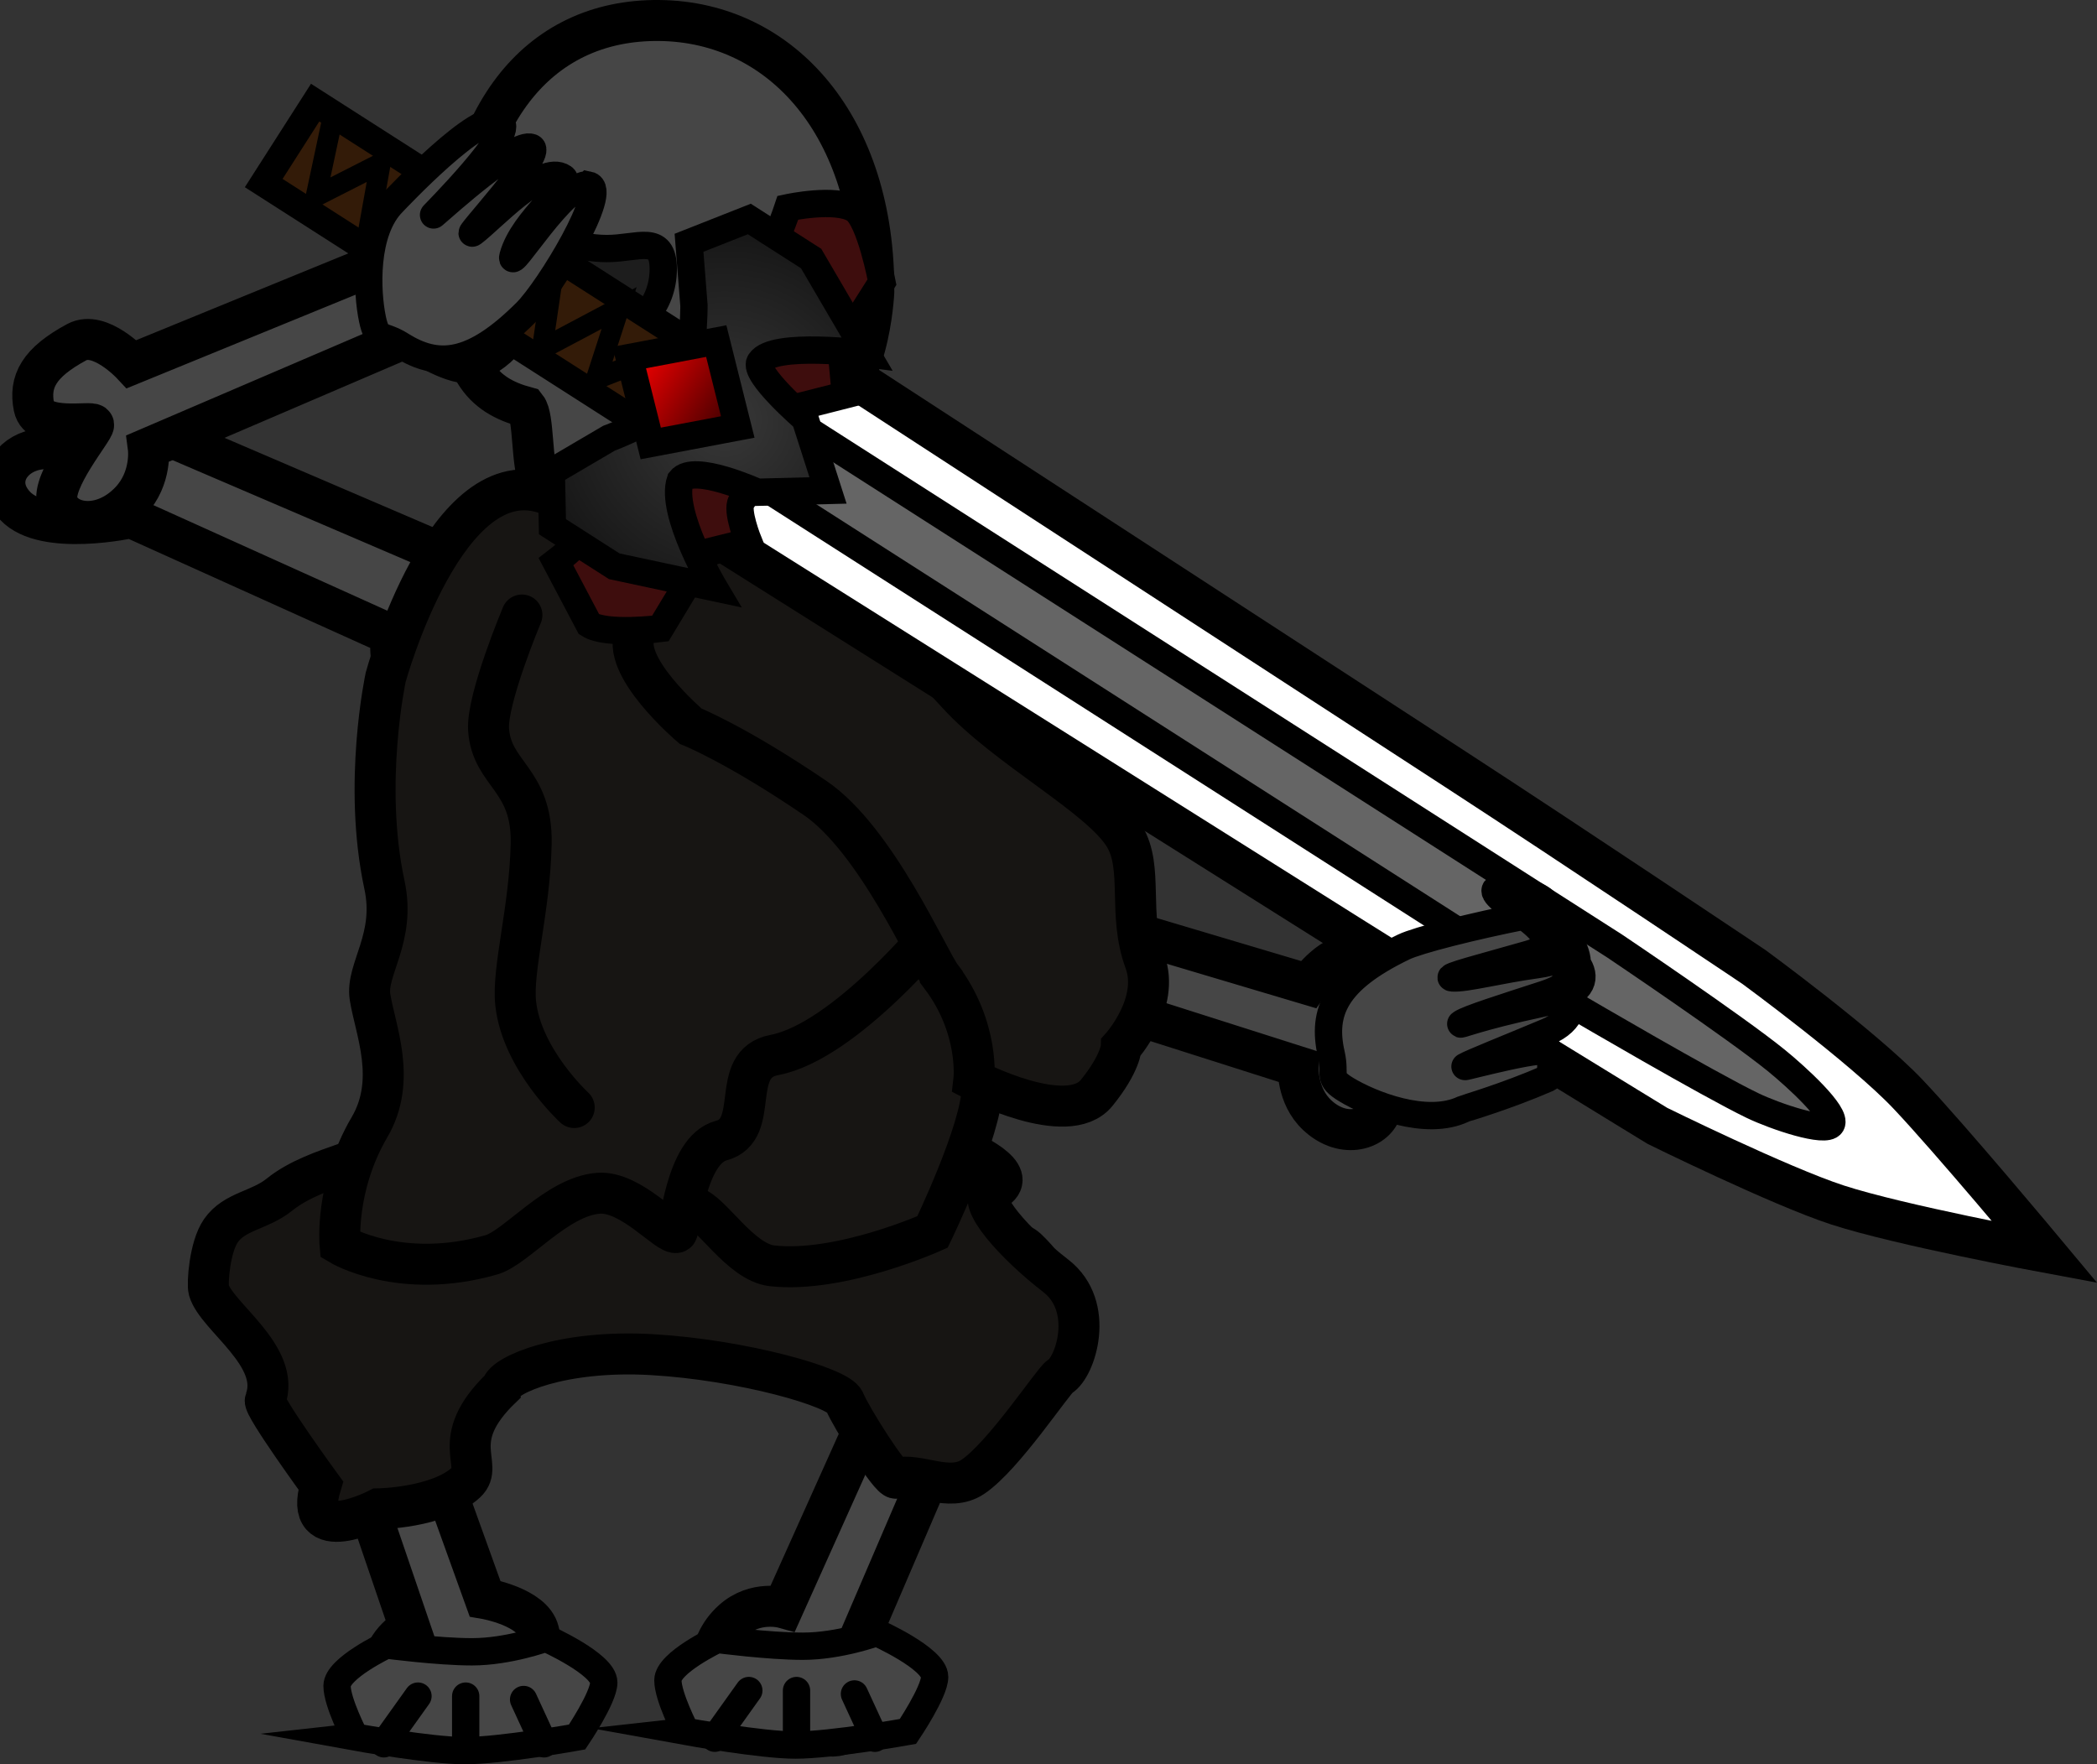 <svg version="1.1" xmlns="http://www.w3.org/2000/svg" xmlns:xlink="http://www.w3.org/1999/xlink" width="76.762" height="64.583" viewBox="0,0,76.762,64.583"><rect x="0" y="0" width="76.762" height="64.583" fill="#333333" stroke="none"/><defs><radialGradient cx="248.768" cy="158.054" r="8.394" gradientUnits="userSpaceOnUse" id="color-1"><stop offset="0" stop-color="#a2a2a2"/><stop offset="1" stop-color="#747474"/></radialGradient><radialGradient cx="247.575" cy="174.856" r="7.238" gradientUnits="userSpaceOnUse" id="color-2"><stop offset="0" stop-color="#a2a2a2"/><stop offset="1" stop-color="#747474"/></radialGradient><radialGradient cx="232.466" cy="174.092" r="7.07" gradientUnits="userSpaceOnUse" id="color-3"><stop offset="0" stop-color="#a2a2a2"/><stop offset="1" stop-color="#747474"/></radialGradient><radialGradient cx="241.103" cy="160.064" r="10.211" gradientUnits="userSpaceOnUse" id="color-4"><stop offset="0" stop-color="#6e6e6e"/><stop offset="1" stop-color="#a2a2a2"/></radialGradient><radialGradient cx="243.11" cy="146.116" r="6.686" gradientUnits="userSpaceOnUse" id="color-5"><stop offset="0" stop-color="#383838"/><stop offset="1" stop-color="#181818"/></radialGradient><linearGradient x1="243.599" y1="146.376" x2="239.627" y2="143.835" gradientUnits="userSpaceOnUse" id="color-6"><stop offset="0" stop-color="#320000"/><stop offset="1" stop-color="#ff0000"/></linearGradient></defs><g transform="translate(-216.593,-130.747)"><g data-paper-data="{&quot;isPaintingLayer&quot;:true}" fill-rule="nonzero" stroke="#000000" stroke-linejoin="miter" stroke-miterlimit="10" stroke-dasharray="" stroke-dashoffset="0" style="mix-blend-mode: normal"><path d="M221.402,149.696c0,0 -3.192,0.71 -4.26,-0.438c-0.741,-0.797 -0.284,-1.726 0.59,-2.004c0.955,-0.305 2.577,0.257 2.611,0.193c0.021,-0.041 -1.553,-1.959 -0.781,-2.842c0.772,-0.883 2.581,-0.636 2.955,-0.005c0.44,0.744 0.599,2.263 0.599,2.263l9.763,4.186c0,0 0.752,-0.986 1.964,-1.036c1.569,-0.065 2.335,1.206 1.887,2.04c-0.448,0.834 -3.025,1.091 -3.136,1.248c-0.106,0.149 1.597,1.331 1.002,2.224c-0.595,0.893 -1.389,1.162 -2.932,0.674c-0.928,-0.294 -0.759,-2.214 -0.759,-2.214z" data-paper-data="{&quot;index&quot;:null}" fill="#464646" stroke-width="1.5" stroke-linecap="butt"/><path d="M252.326,161.257c0,0 1.636,-0.224 1.926,0.557c0.482,1.299 0.285,1.99 -0.455,2.535c-0.74,0.546 -1.82,-0.862 -1.944,-0.765c-0.13,0.102 -0.243,2.317 -0.938,2.734c-0.695,0.418 -1.814,-0.185 -1.823,-1.53c-0.007,-1.039 0.805,-1.723 0.805,-1.723l-3.985,-8.178c0,0 -1.305,-0.073 -1.96,-0.419c-0.555,-0.293 -0.841,-1.831 -0.118,-2.527c0.723,-0.697 2.43,0.57 2.464,0.55c0.053,-0.031 -0.494,-1.396 -0.273,-2.225c0.202,-0.758 0.978,-1.188 1.69,-0.587c1.026,0.866 0.551,3.626 0.551,3.626z" data-paper-data="{&quot;index&quot;:null}" fill="url(#color-1)" stroke-width="1.5" stroke-linecap="butt"/><path d="M248.103,190.611c0,0 1.115,1.385 0.654,2.211c-0.767,1.373 -1.434,1.676 -2.296,1.364c-0.861,-0.312 -0.349,-2.327 -0.498,-2.375c-0.156,-0.05 -1.999,1.41 -2.732,1.049c-0.733,-0.36 -0.889,-1.842 0.185,-2.802c0.83,-0.742 1.844,-0.459 1.844,-0.459l4.287,-9.545c0,0 -0.688,-1.284 -0.785,-2.146c-0.082,-0.731 0.988,-2.089 1.962,-1.899c0.973,0.19 0.932,2.696 0.967,2.714c0.055,0.028 0.838,-1.454 1.63,-1.832c0.724,-0.346 1.513,0.082 1.438,1.179c-0.108,1.581 -2.596,3.085 -2.596,3.085z" data-paper-data="{&quot;index&quot;:null}" fill="#464646" stroke-width="1.5" stroke-linecap="butt"/><path d="M234.347,189.265c0,0 1.744,0.298 1.964,1.195c0.366,1.491 0.085,2.137 -0.751,2.459c-0.836,0.322 -1.821,-1.474 -1.961,-1.414c-0.147,0.063 -0.505,2.303 -1.28,2.508c-0.775,0.205 -1.887,-0.776 -1.752,-2.161c0.104,-1.071 1.031,-1.511 1.031,-1.511l-3.309,-9.693c0,0 -1.364,-0.497 -2.015,-1.064c-0.552,-0.48 -0.687,-2.153 0.148,-2.636c0.835,-0.483 2.493,1.371 2.531,1.361c0.059,-0.015 -0.369,-1.595 -0.048,-2.375c0.294,-0.714 1.155,-0.906 1.84,-0.058c0.986,1.222 0.189,3.905 0.189,3.905z" data-paper-data="{&quot;index&quot;:null}" fill="#464646" stroke-width="1.5" stroke-linecap="butt"/><path d="M252.184,176.531c0,0 1.407,-0.636 2.001,-0.068c0.987,0.944 1.096,1.571 0.647,2.227c-0.449,0.656 -2.032,-0.213 -2.105,-0.099c-0.076,0.12 0.75,1.987 0.287,2.525c-0.462,0.537 -1.742,0.346 -2.315,-0.766c-0.443,-0.859 0.015,-1.65 0.015,-1.65l-7.089,-5.681c0,0 -1.229,0.299 -1.975,0.192c-0.632,-0.09 -1.54,-1.286 -1.169,-2.062c0.371,-0.777 2.469,-0.196 2.492,-0.222c0.036,-0.04 -1.039,-1.021 -1.185,-1.769c-0.133,-0.684 0.398,-1.254 1.304,-0.952c1.305,0.435 2.027,2.854 2.027,2.854z" data-paper-data="{&quot;index&quot;:null}" fill="url(#color-2)" stroke-width="1.5" stroke-linecap="butt"/><path d="M229.487,177.924c0,0 0.135,1.53 -0.569,1.913c-1.171,0.637 -1.776,0.544 -2.231,-0.087c-0.455,-0.631 0.835,-1.855 0.754,-1.959c-0.085,-0.11 -2.045,0.085 -2.389,-0.521c-0.343,-0.606 0.235,-1.756 1.428,-1.948c0.922,-0.149 1.497,0.532 1.497,0.532l7.408,-4.92c0,0 0.116,-1.255 0.448,-1.927c0.281,-0.57 1.656,-1.053 2.246,-0.458c0.59,0.595 -0.6,2.396 -0.584,2.426c0.025,0.046 1.257,-0.662 1.984,-0.565c0.665,0.089 1.016,0.77 0.455,1.532c-0.808,1.098 -3.237,1.021 -3.237,1.021z" data-paper-data="{&quot;index&quot;:null}" fill="url(#color-3)" stroke-width="1.5" stroke-linecap="butt"/><path d="M238.698,166.739c0.386,-1.402 0.651,-1.814 0.856,-3.331c0.289,-2.258 -6.168,1.51 -5.903,-2.039c0.265,-3.548 5.849,-0.347 6.16,-2.298c-0.07,-3.167 -6.015,1.176 -6.089,-2.587c-0.075,-3.764 6.135,-0.306 6.267,-2.145c0.327,-1.625 -1.302,-1.238 -2.729,-1.59c-0.149,-0.037 -3.163,0.372 -3.582,-1.278c-0.455,-1.792 2.641,-1.829 2.641,-1.829c0,0 1.324,0.436 2.528,0.436c0.213,0 -0.085,-3.532 0.194,-3.54c0.663,-0.018 3.806,-0.039 3.806,-0.039c0,0 -0.188,3.421 0.146,3.421c1.674,0 3.086,-0.188 3.086,-0.188c0,0 1.99,0.551 2.081,1.729c0.049,0.633 -1.748,0.839 -3.314,1.253c-1.348,0.356 -2.624,-0.024 -2.677,1.319c-0.174,2.738 5.963,-1.397 6.043,2.31c0.08,3.706 -6.058,0.171 -6.007,2.636c-0.078,2.149 6.037,-0.921 5.99,2.357c-0.047,3.277 -6.053,-0.225 -5.984,2.138c0.003,1.145 0.157,2.211 0.404,3.331c1.014,4.602 4.631,-1.49 5.924,2.544c1.293,4.033 -0.707,2.797 -3.776,4.158c-1.044,0.463 -3.373,-2.829 -4.269,-2.664c-1.779,0.328 -2.788,2.778 -3.616,2.783c-2.209,0.014 -4.371,-0.79 -3.35,-4.068c0,0 0.413,-0.671 1.732,-1.032c1.019,-0.279 2.923,0.085 3.438,-1.788z" data-paper-data="{&quot;index&quot;:null}" fill="url(#color-4)" stroke-width="1.5" stroke-linecap="butt"/><path d="M245.383,150.396l-2.594,0.008l0.067,-1.717l-0.469,-0.009l-0.026,1.764l-2.73,-0.039l0.009,-1.746l-0.419,-0.006l-0.085,1.775l-2.314,-0.025c0,0 -0.491,-1.308 -0.486,-2c-0.303,-0.731 -0.189,-2.382 -0.479,-2.747c-1.638,-0.444 -2.514,-1.406 -2.49,-4.531c0.046,-6.026 2.844,-9.67 7.355,-9.626c4.511,0.045 7.903,3.918 7.857,9.944c0,0 -0.18,3.915 -2.019,4.175c-0.556,0.931 -0.553,1.666 -0.805,2.664z" fill="#464646" stroke-width="1.5" stroke-linecap="butt"/><path d="M242.84,140.696c0,-1.298 0.925,-0.751 2.066,-0.751c1.141,0 2.066,-0.548 2.066,0.751c0,1.298 -0.925,2.351 -2.066,2.351c-1.141,0 -2.066,-1.052 -2.066,-2.351z" fill="#1d1d1d" stroke-width="1" stroke-linecap="butt"/><g stroke-width="1"><path d="M229.589,194.331c0,0 -0.658,-1.27 -0.658,-1.871c0,-0.643 1.803,-1.497 1.803,-1.497c0,0 1.895,0.249 3.136,0.249c1.346,0 2.703,-0.499 2.703,-0.499c0,0 2.122,0.949 2.122,1.622c0,0.549 -0.977,1.996 -0.977,1.996c0,0 -2.784,0.499 -4.117,0.499c-1.258,0 -4.013,-0.499 -4.013,-0.499z" fill="#464646" stroke-linecap="butt"/><path d="M230.646,194.58l1.247,-1.746" fill="none" stroke-linecap="round"/><path d="M233.64,192.834v1.871" fill="none" stroke-linecap="round"/><path d="M235.76,192.958l0.748,1.622" fill="none" stroke-linecap="round"/></g><g stroke-width="1"><path d="M241.7,194.127c0,0 -0.658,-1.27 -0.658,-1.871c0,-0.643 1.803,-1.497 1.803,-1.497c0,0 1.895,0.249 3.136,0.249c1.346,0 2.703,-0.499 2.703,-0.499c0,0 2.122,0.949 2.122,1.622c0,0.549 -0.977,1.996 -0.977,1.996c0,0 -2.784,0.499 -4.117,0.499c-1.258,0 -4.013,-0.499 -4.013,-0.499z" fill="#464646" stroke-linecap="butt"/><path d="M244.004,192.63l-1.247,1.746" fill="none" stroke-linecap="round"/><path d="M245.75,192.63v1.871" fill="none" stroke-linecap="round"/><path d="M247.871,192.755l0.748,1.622" fill="none" stroke-linecap="round"/></g><path d="M236.74,140.596c0,-1.298 0.925,-0.751 2.066,-0.751c1.141,0 2.066,-0.548 2.066,0.751c0,1.298 -0.925,2.351 -2.066,2.351c-1.141,0 -2.066,-1.052 -2.066,-2.351z" fill="#1d1d1d" stroke-width="1" stroke-linecap="butt"/><path d="M264.482,166.786c0,0 0.967,-1.338 1.732,-1.009c1.272,0.548 1.636,1.167 1.521,2.079c-0.115,0.912 -1.88,0.723 -1.895,0.879c-0.016,0.164 1.509,1.775 1.332,2.566c-0.177,0.791 -1.386,1.185 -2.365,0.264c-0.757,-0.712 -0.691,-1.772 -0.691,-1.772l-8.668,-2.76c0,0 -0.954,0.894 -1.656,1.129c-0.595,0.2 -1.905,-0.655 -1.91,-1.659c-0.005,-1.004 2.089,-1.365 2.098,-1.403c0.014,-0.06 -1.351,-0.606 -1.799,-1.338c-0.409,-0.67 -0.185,-1.528 0.741,-1.628c1.335,-0.145 3.004,2.104 3.004,2.104z" data-paper-data="{&quot;index&quot;:null}" fill="#464646" stroke-width="1.5" stroke-linecap="butt"/><path d="M226.304,182.004c0.605,-1.618 -1.792,-3.056 -2.068,-4.037c-0.061,-0.217 0.025,-1.568 0.444,-2.17c0.504,-0.723 1.414,-0.733 2.142,-1.32c1.413,-1.138 3.78,-1.256 3.66,-2.01c-0.041,-0.258 2.696,-7.351 2.696,-7.351c0,0 2.388,-6.187 2.673,-6.126c1.547,0.333 3.108,1.589 4.316,1.589c1.499,0 1.619,-1.055 3.717,-1.435c3.684,-0.668 3.15,4.334 3.15,4.334c0,0 1.38,2.662 1.66,3.891c0.288,1.262 -0.566,4.09 -0.566,4.09c0,0 6.766,1.931 4.784,2.889c-0.647,0.313 0.863,1.97 2.325,3.098c1.464,1.129 0.717,3.362 0.156,3.69c-0.237,0.139 -2.057,2.914 -3.191,3.673c-0.874,0.585 -1.99,-0.166 -2.807,0.05c-0.208,0.055 -1.644,-2.217 -1.891,-2.817c-0.213,-0.517 -3.733,-1.517 -7.05,-1.708c-3.314,-0.191 -5.425,0.759 -5.497,1.207c-2.033,1.947 -0.605,2.824 -1.301,3.47c-1.009,0.937 -3.211,0.968 -3.211,0.968c0,0 -2.818,1.468 -2.11,-0.856c0,0 -2.113,-2.902 -2.032,-3.119z" data-paper-data="{&quot;index&quot;:null}" fill="#171513" stroke-width="1.5" stroke-linecap="butt"/><path d="M239.146,172.672l3.861,-6.766l7.04,-3.171c0,0 0.794,2.746 1.636,4.206c0.589,1.022 0.862,2.773 0.862,3.617c0,1.532 -1.817,5.286 -1.817,5.286c0,0 -3.377,1.519 -5.873,1.239c-1.16,-0.13 -2.228,-1.975 -2.868,-2.145c-2.206,-0.587 -2.841,-2.266 -2.841,-2.266z" fill="#171513" stroke-width="1.5" stroke-linecap="butt"/><path d="M230.119,172.011c1.016,-1.741 0.209,-3.569 0.019,-4.77c-0.16,-1.008 0.95,-2.15 0.528,-4.105c-0.797,-3.697 0.046,-7.601 0.046,-7.601c0,0 2.223,-8.119 5.939,-6.689c1.84,0.708 3.535,2.354 5.017,2.644c1.839,0.36 2.169,-0.678 4.809,-0.558c4.635,0.209 3.109,5.139 3.109,5.139c0,0 1.229,3.023 1.358,4.333c0.133,1.345 -0.008,4.273 -0.008,4.273c0,0 -3.404,4.198 -6.001,4.69c-1.697,0.322 -0.454,2.739 -1.943,3.133c-1.312,0.347 -1.503,3.305 -1.625,3.359c-0.311,0.137 -1.663,-1.525 -2.87,-1.432c-1.526,0.117 -3.005,1.991 -3.912,2.252c-3.326,0.956 -5.545,-0.371 -5.545,-0.371c0,0 -0.195,-2.117 1.077,-4.297z" fill="#171513" stroke-width="1.5" stroke-linecap="butt"/><path d="M251.049,166.505c-0.488,-0.65 -2.378,-5.023 -4.62,-6.548c-2.909,-1.978 -4.557,-2.628 -4.557,-2.628c0,0 -2.655,-2.255 -2,-3.449c0.876,-1.597 1.432,-2.305 2.235,-2.92c1.322,-1.013 4.185,0.097 4.185,0.097c0,0 2.851,2.349 5.352,5.095c1.799,1.975 5.216,3.744 6.107,5.202c0.712,1.165 0.113,2.853 0.752,4.584c0.567,1.535 -0.865,3.127 -0.865,3.127c0,0 -0.016,0.597 -0.902,1.689c-1.068,1.316 -4.494,-0.47 -4.494,-0.47c0,0 0.223,-1.894 -1.193,-3.778z" fill="#171513" stroke-width="1.5" stroke-linecap="butt"/><path d="M237.613,171.289c0,0 -1.925,-1.768 -2.143,-3.818c-0.133,-1.251 0.516,-3.421 0.567,-5.834c0.05,-2.384 -1.446,-2.533 -1.559,-4.18c-0.077,-1.111 1.22,-4.197 1.22,-4.197" fill="none" stroke-width="1.5" stroke-linecap="round"/><path d="M230.837,140.222c0,0 1.723,-2.575 3.229,-2.611c1.046,-0.025 1.353,0.836 0.939,1.591c-0.453,0.825 -1.948,1.585 -1.928,1.645c0.013,0.038 2.385,0.12 2.445,1.166c0.061,1.046 -1.352,2.119 -2.032,1.995c-0.802,-0.146 -1.931,-0.943 -1.931,-0.943l-9.536,4.089c0,0 0.144,1.093 -0.658,1.941c-1.037,1.096 -2.418,0.856 -2.669,0.058c-0.251,-0.798 1.352,-2.689 1.324,-2.857c-0.027,-0.161 -1.993,0.284 -2.182,-0.649c-0.189,-0.933 0.178,-1.628 1.568,-2.377c0.836,-0.45 2.009,0.807 2.009,0.807z" data-paper-data="{&quot;index&quot;:null}" fill="#464646" stroke-width="1.5" stroke-linecap="butt"/><g data-paper-data="{&quot;index&quot;:null}"><path d="M244.157,142.183c0,0 18.912,12.3 25.689,16.708c4.438,2.886 10.957,7.257 10.957,7.257c0,0 4.001,2.931 5.629,4.647c1.538,1.62 5.014,5.788 5.014,5.788c0,0 -5.319,-0.987 -7.593,-1.728c-2.106,-0.686 -6.588,-2.894 -6.588,-2.894c0,0 -6.787,-4.143 -11.309,-6.989c-6.866,-4.321 -25.935,-16.323 -25.935,-16.323z" fill="#ffffff" stroke-width="1.5" stroke-linecap="butt"/><path d="M244.924,145.687l30.775,19.69c0,0 4.425,2.975 5.921,4.192c0.734,0.597 2.226,1.961 2.01,2.328c-0.2,0.34 -2.047,-0.277 -2.889,-0.683c-1.623,-0.783 -6.352,-3.554 -6.352,-3.554l-30.882,-19.758z" fill="#656565" stroke-width="1" stroke-linecap="butt"/><path d="M228.129,134.504l15.396,9.851l-1.883,2.944l-15.396,-9.851z" fill="#331b08" stroke-width="1" stroke-linecap="butt"/><path d="M240.832,146.327l0.611,-2.891l-3.031,1.191l0.844,-2.605l-2.817,1.494l0.421,-2.87l-2.365,1.484l0.292,-2.668l-2.737,0.96l0.733,-2.528l-2.676,1.142l0.413,-2.305l-2.361,1.201l0.628,-2.945" fill="none" stroke-width="0.75" stroke-linecap="round"/><path d="M236.947,151.312c0,0 1.172,-0.892 1.778,-1.839c0.577,-0.901 0.574,-1.837 1.113,-2.679c0.3,-0.469 1.715,-0.49 2.179,-1.214c0.495,-0.773 0.044,-2.26 0.545,-3.043c0.456,-0.713 1.229,-0.825 1.603,-1.409c0.732,-1.145 1.27,-2.778 1.27,-2.778c0,0 1.761,-0.381 2.443,0.056c0.569,0.364 1,2.667 1,2.667l-1.502,2.368l0.163,1.759l-1.555,0.396c0,0 -1.696,2.651 -2.25,3.517c-0.204,0.318 0.261,1.471 0.261,1.471l-1.549,0.384l-1.681,2.786c0,0 -1.972,0.255 -2.61,-0.153z" fill="#3e0d0d" stroke-width="1" stroke-linecap="butt"/><path d="M236.774,148.028l2.114,-1.241c0,0 2.008,-0.732 2.552,-1.583c0.557,-0.87 0.556,-3.275 0.556,-3.275l-0.181,-2.295l2.207,-0.871l2.263,1.448l2.038,3.483c0,0 -3.431,-0.446 -3.908,0.301c-0.273,0.426 1.648,2.085 1.648,2.085l0.84,2.62l-2.589,0.066c0,0 -2.33,-1.066 -2.818,-0.436c-0.402,1.177 1.235,3.926 1.235,3.926l-3.652,-0.78l-2.263,-1.448z" fill="url(#color-5)" stroke-width="1" stroke-linecap="butt"/><path d="M239.627,143.835l3.185,-0.603l0.787,3.145l-3.185,0.603z" fill="url(#color-6)" stroke-width="1" stroke-linecap="butt"/></g><path d="M238.138,137.521c0.766,0.157 -1.423,3.799 -2.287,4.659c-1.971,1.964 -3.236,2.049 -4.578,1.204c-0.689,-0.434 -0.871,-0.125 -1.046,-0.957c-0.208,-0.99 -0.319,-3.209 0.752,-4.276c0.06,-0.06 3.229,-3.445 3.923,-2.915c0.658,0.28 -2.522,3.452 -2.437,3.379c0.502,-0.43 3.011,-2.695 3.579,-2.471c0.484,0.191 -2.535,3.416 -2.132,3.117c0.656,-0.487 2.527,-2.547 3.3,-2.011c0.371,0.258 -1.473,1.522 -1.841,2.874c-0.189,0.696 1.894,-2.781 2.766,-2.602z" data-paper-data="{&quot;index&quot;:null}" fill="#464646" stroke-width="1" stroke-linecap="butt"/><path d="M272.455,164.268c2.165,-0.425 -1.079,-1.336 -1.134,-0.928c-0.064,0.468 3.138,1.788 1.248,2.329c-1.672,0.479 -3.146,0.852 -2.809,0.876c0.482,0.035 1.704,-0.294 3.098,-0.485c2.646,-0.362 0.412,-2.247 0.491,-1.962c0.156,0.567 2.261,2.238 -0.223,3.046c-1.495,0.486 -2.782,0.891 -3.036,1.063c-0.19,0.128 0.5,-0.214 2.987,-0.742c2.958,-0.628 0.39,-2.313 0.4,-2.03c0.013,0.35 1.678,2.275 -0.252,3.084c-1.436,0.602 -2.761,1.127 -3.005,1.268c-0.084,0.049 3.204,-0.853 3.131,-0.489c-0.01,0.052 0.076,0.844 -0.098,0.919c-1.533,0.667 -3.048,1.106 -3.088,1.126c-1.362,0.657 -3.418,-0.182 -4.284,-0.706c-0.727,-0.44 -0.376,-0.51 -0.557,-1.304c-0.353,-1.546 0.146,-2.712 2.652,-3.921c0.521,-0.251 2.525,-0.76 4.478,-1.144z" data-paper-data="{&quot;index&quot;:null}" fill="#464646" stroke-width="1" stroke-linecap="butt"/></g></g></svg>
